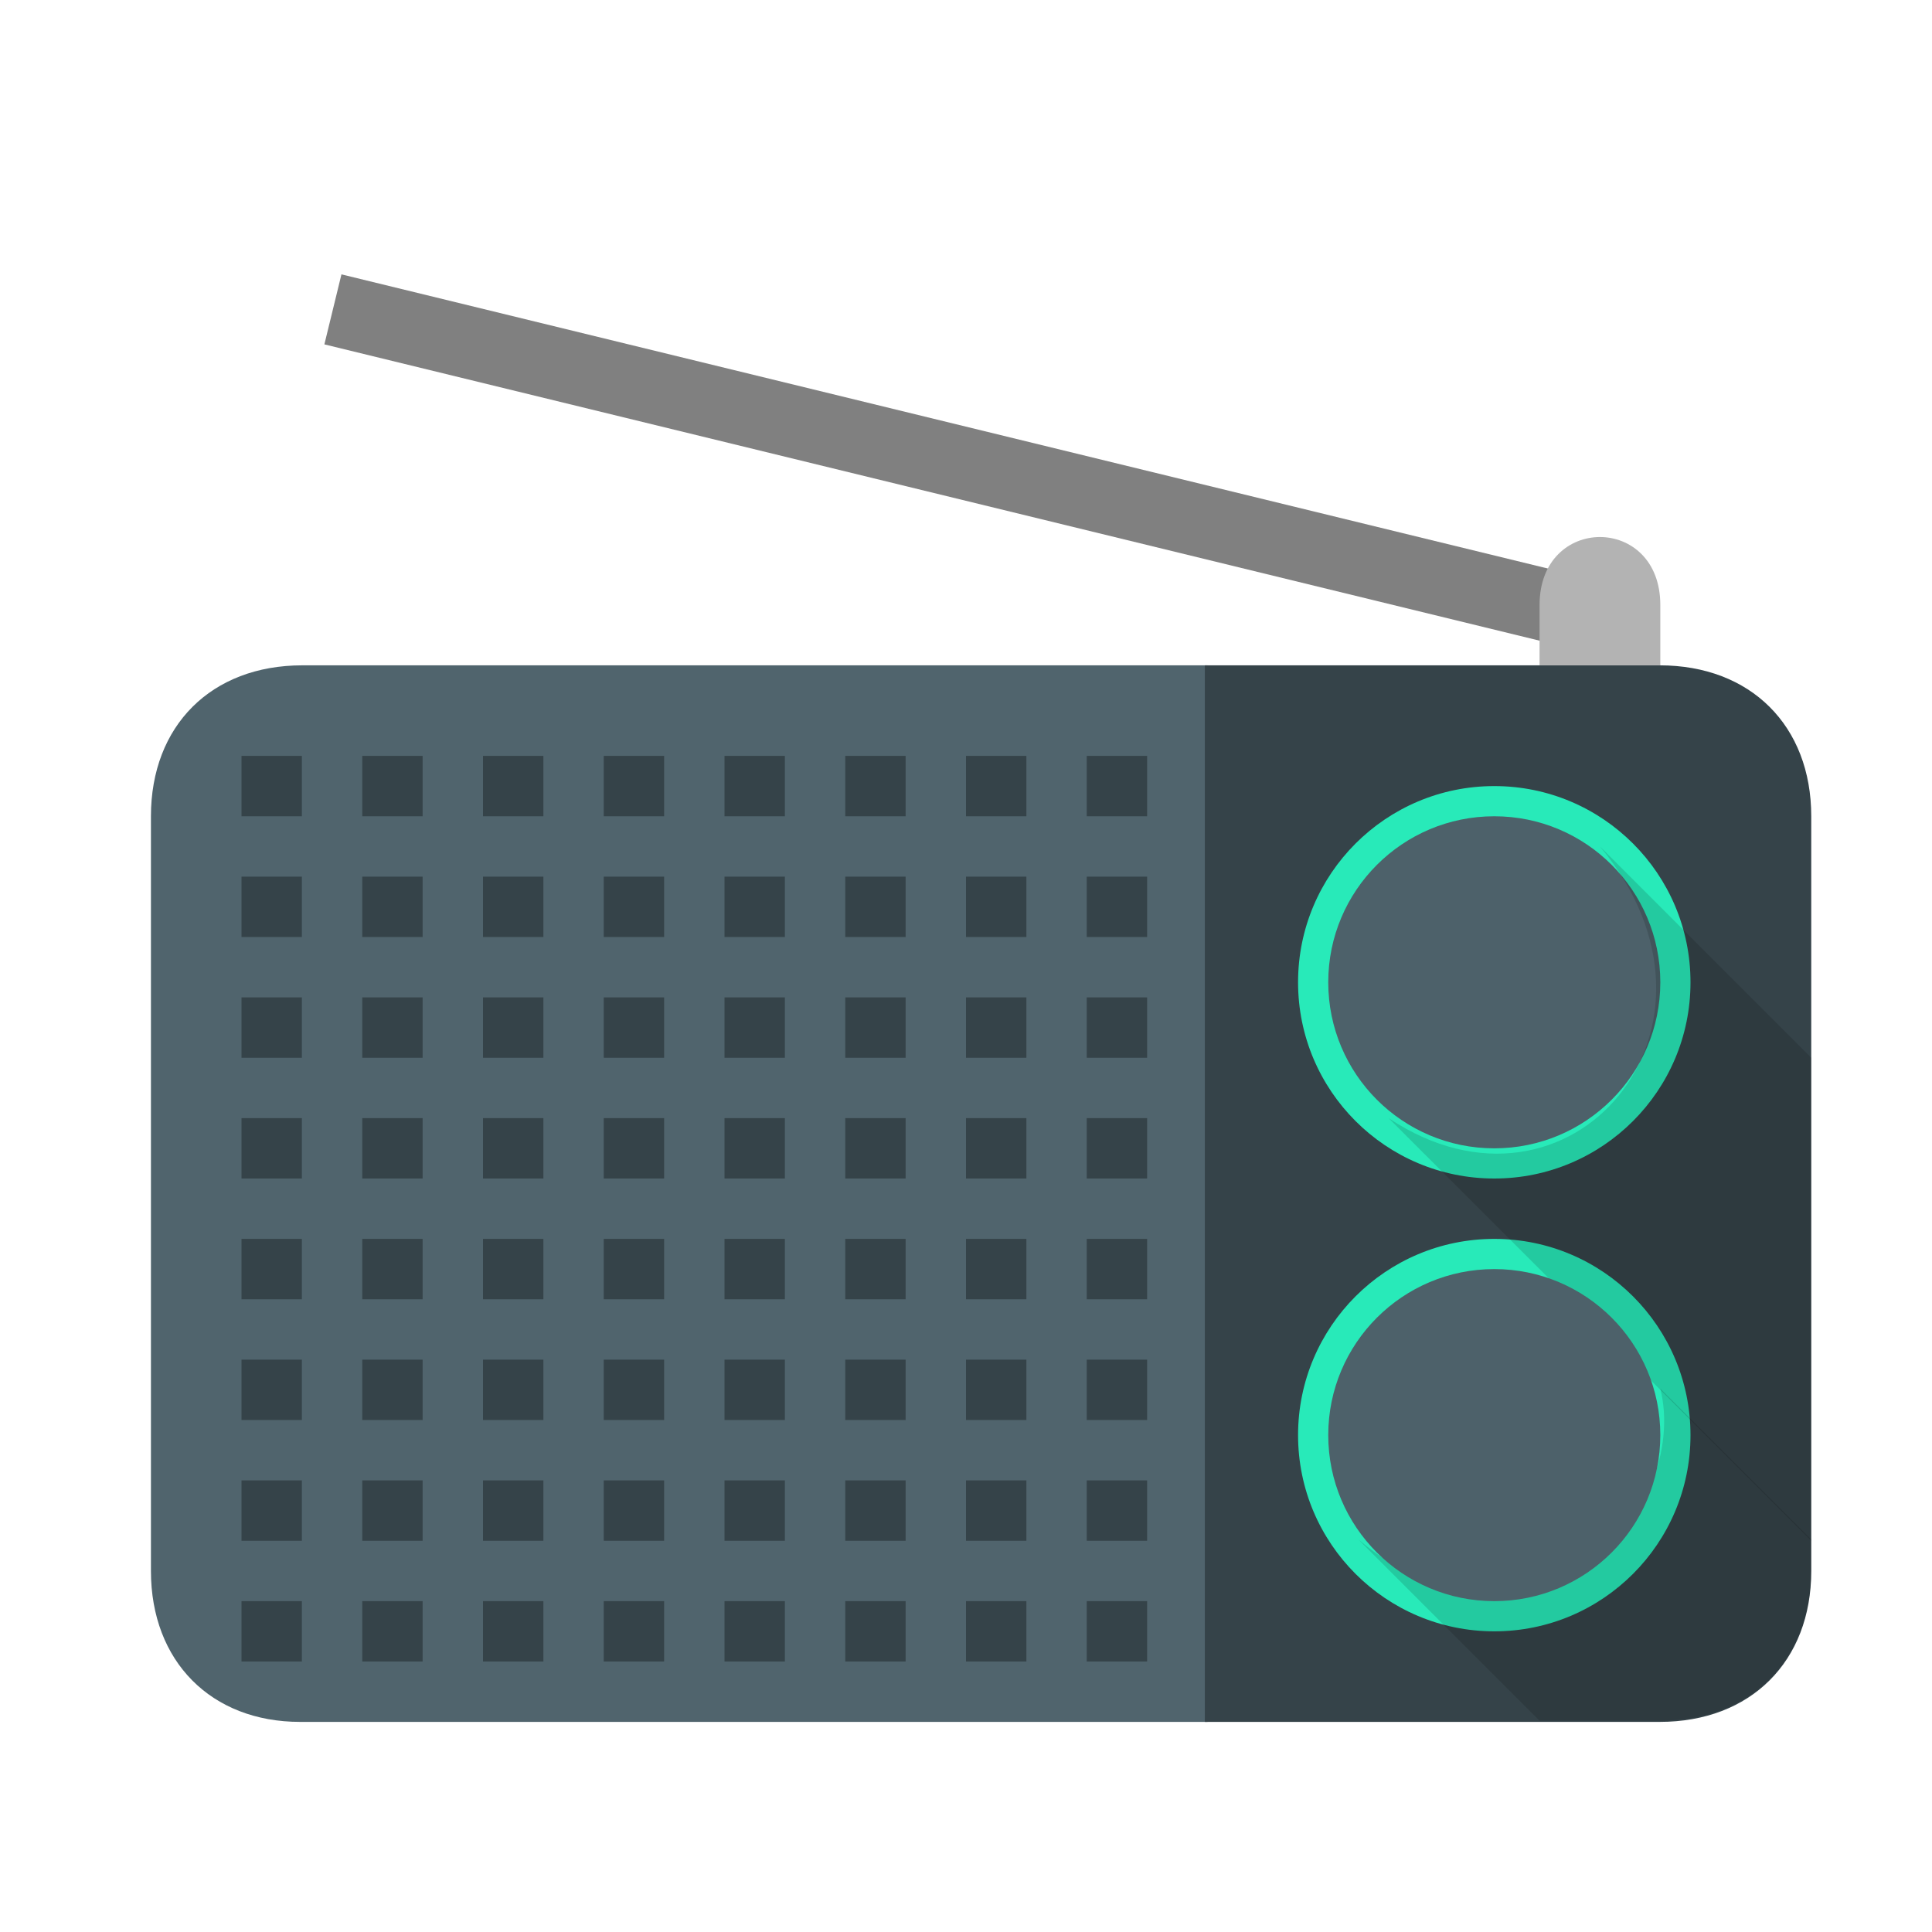 <?xml version="1.0" encoding="UTF-8" standalone="no"?>
<svg
   xmlns:dc="http://purl.org/dc/elements/1.1/"
   xmlns:cc="http://creativecommons.org/ns#"
   xmlns:rdf="http://www.w3.org/1999/02/22-rdf-syntax-ns#"
   xmlns:svg="http://www.w3.org/2000/svg"
   xmlns="http://www.w3.org/2000/svg"
   xmlns:sodipodi="http://sodipodi.sourceforge.net/DTD/sodipodi-0.dtd"
   xmlns:inkscape="http://www.inkscape.org/namespaces/inkscape"
   id="svg2"
   viewBox="0 0 64 64"
   version="1.1"
   inkscape:version="0.91 r13725"
   sodipodi:docname="radio.svg">
  <defs
     id="defs3448" />
  <sodipodi:namedview
     pagecolor="#000000"
     bordercolor="#666666"
     borderopacity="1"
     objecttolerance="10"
     gridtolerance="10"
     guidetolerance="10"
     inkscape:pageopacity="0"
     inkscape:pageshadow="2"
     inkscape:window-width="1883"
     inkscape:window-height="977"
     id="namedview3446"
     showgrid="false"
     inkscape:zoom="11.313709"
     inkscape:cx="30.680311"
     inkscape:cy="31.5916"
     inkscape:window-x="25"
     inkscape:window-y="0"
     inkscape:window-maximized="0"
     inkscape:current-layer="layer1" />
  <g
     id="layer1"
     transform="translate(0 -988.36)">
    <path
       style="fill:#50646d;fill-opacity:1"
       inkscape:connector-curvature="0"
       d="m 40,1010.4 0,35 -30.058,0 C 7,1045.4 5,1043.4 5,1040.4 l 0,-25 c 0,-3 2,-5 5.016,-5 l 29.984,0 z"
       id="path2859" />
    <path
       style="fill:#354349;fill-opacity:1"
       inkscape:connector-curvature="0"
       d="m 39.912,1010.4 15.066,0 c 3.013,0 5.022,2 5.022,5 l 0,25 c 0,3 -2.009,5 -5.022,5 l -15.066,0 0,-35 z"
       id="rect2952" />
    <g
       transform="translate(0,8)"
       id="g3084"
       style="fill:#354349;fill-opacity:1">
      <path
         inkscape:connector-curvature="0"
         d="m 36,1005.4 2,0 0,2 -2,0 0,-2 z"
         id="rect2955"
         style="fill:#354349;fill-opacity:1" />
      <path
         inkscape:connector-curvature="0"
         d="m 32,1005.4 2,0 0,2 -2,0 0,-2 z"
         id="path2958"
         style="fill:#354349;fill-opacity:1" />
      <path
         inkscape:connector-curvature="0"
         d="m 28,1005.4 2,0 0,2 -2,0 0,-2 z"
         id="path2960"
         style="fill:#354349;fill-opacity:1" />
      <path
         inkscape:connector-curvature="0"
         d="m 24,1005.4 2,0 0,2 -2,0 0,-2 z"
         id="path2962"
         style="fill:#354349;fill-opacity:1" />
      <path
         inkscape:connector-curvature="0"
         d="m 20,1005.4 2,0 0,2 -2,0 0,-2 z"
         id="path2964"
         style="fill:#354349;fill-opacity:1" />
      <path
         inkscape:connector-curvature="0"
         d="m 16,1005.4 2,0 0,2 -2,0 0,-2 z"
         id="path2966"
         style="fill:#354349;fill-opacity:1" />
      <path
         inkscape:connector-curvature="0"
         d="m 12,1005.4 2,0 0,2 -2,0 0,-2 z"
         id="path2968"
         style="fill:#354349;fill-opacity:1" />
      <path
         inkscape:connector-curvature="0"
         d="m 8,1005.4 2,0 0,2 -2,0 0,-2 z"
         id="path2970"
         style="fill:#354349;fill-opacity:1" />
      <path
         inkscape:connector-curvature="0"
         d="m 36,1009.4 2,0 0,2 -2,0 0,-2 z"
         id="path2972"
         style="fill:#354349;fill-opacity:1" />
      <path
         inkscape:connector-curvature="0"
         d="m 32,1009.4 2,0 0,2 -2,0 0,-2 z"
         id="path2974"
         style="fill:#354349;fill-opacity:1" />
      <path
         inkscape:connector-curvature="0"
         d="m 28,1009.4 2,0 0,2 -2,0 0,-2 z"
         id="path2976"
         style="fill:#354349;fill-opacity:1" />
      <path
         inkscape:connector-curvature="0"
         d="m 24,1009.4 2,0 0,2 -2,0 0,-2 z"
         id="path2978"
         style="fill:#354349;fill-opacity:1" />
      <path
         inkscape:connector-curvature="0"
         d="m 20,1009.4 2,0 0,2 -2,0 0,-2 z"
         id="path2980"
         style="fill:#354349;fill-opacity:1" />
      <path
         inkscape:connector-curvature="0"
         d="m 16,1009.4 2,0 0,2 -2,0 0,-2 z"
         id="path2982"
         style="fill:#354349;fill-opacity:1" />
      <path
         inkscape:connector-curvature="0"
         d="m 12,1009.4 2,0 0,2 -2,0 0,-2 z"
         id="path2984"
         style="fill:#354349;fill-opacity:1" />
      <path
         inkscape:connector-curvature="0"
         d="m 8,1009.4 2,0 0,2 -2,0 0,-2 z"
         id="path2986"
         style="fill:#354349;fill-opacity:1" />
      <path
         inkscape:connector-curvature="0"
         d="m 36,1013.4 2,0 0,2 -2,0 0,-2 z"
         id="path2988"
         style="fill:#354349;fill-opacity:1" />
      <path
         inkscape:connector-curvature="0"
         d="m 32,1013.4 2,0 0,2 -2,0 0,-2 z"
         id="path2990"
         style="fill:#354349;fill-opacity:1" />
      <path
         inkscape:connector-curvature="0"
         d="m 28,1013.4 2,0 0,2 -2,0 0,-2 z"
         id="path2992"
         style="fill:#354349;fill-opacity:1" />
      <path
         inkscape:connector-curvature="0"
         d="m 24,1013.4 2,0 0,2 -2,0 0,-2 z"
         id="path2994"
         style="fill:#354349;fill-opacity:1" />
      <path
         inkscape:connector-curvature="0"
         d="m 20,1013.4 2,0 0,2 -2,0 0,-2 z"
         id="path2996"
         style="fill:#354349;fill-opacity:1" />
      <path
         inkscape:connector-curvature="0"
         d="m 16,1013.4 2,0 0,2 -2,0 0,-2 z"
         id="path2998"
         style="fill:#354349;fill-opacity:1" />
      <path
         inkscape:connector-curvature="0"
         d="m 12,1013.4 2,0 0,2 -2,0 0,-2 z"
         id="path3000"
         style="fill:#354349;fill-opacity:1" />
      <path
         inkscape:connector-curvature="0"
         d="m 8,1013.4 2,0 0,2 -2,0 0,-2 z"
         id="path3002"
         style="fill:#354349;fill-opacity:1" />
      <path
         inkscape:connector-curvature="0"
         d="m 36,1017.4 2,0 0,2 -2,0 0,-2 z"
         id="path3004"
         style="fill:#354349;fill-opacity:1" />
      <path
         inkscape:connector-curvature="0"
         d="m 32,1017.4 2,0 0,2 -2,0 0,-2 z"
         id="path3006"
         style="fill:#354349;fill-opacity:1" />
      <path
         inkscape:connector-curvature="0"
         d="m 28,1017.4 2,0 0,2 -2,0 0,-2 z"
         id="path3008"
         style="fill:#354349;fill-opacity:1" />
      <path
         inkscape:connector-curvature="0"
         d="m 24,1017.4 2,0 0,2 -2,0 0,-2 z"
         id="path3010"
         style="fill:#354349;fill-opacity:1" />
      <path
         inkscape:connector-curvature="0"
         d="m 20,1017.4 2,0 0,2 -2,0 0,-2 z"
         id="path3012"
         style="fill:#354349;fill-opacity:1" />
      <path
         inkscape:connector-curvature="0"
         d="m 16,1017.4 2,0 0,2 -2,0 0,-2 z"
         id="path3014"
         style="fill:#354349;fill-opacity:1" />
      <path
         inkscape:connector-curvature="0"
         d="m 12,1017.4 2,0 0,2 -2,0 0,-2 z"
         id="path3016"
         style="fill:#354349;fill-opacity:1" />
      <path
         inkscape:connector-curvature="0"
         d="m 8,1017.4 2,0 0,2 -2,0 0,-2 z"
         id="path3018"
         style="fill:#354349;fill-opacity:1" />
      <path
         inkscape:connector-curvature="0"
         d="m 36,1021.4 2,0 0,2 -2,0 0,-2 z"
         id="path3020"
         style="fill:#354349;fill-opacity:1" />
      <path
         inkscape:connector-curvature="0"
         d="m 32,1021.4 2,0 0,2 -2,0 0,-2 z"
         id="path3022"
         style="fill:#354349;fill-opacity:1" />
      <path
         inkscape:connector-curvature="0"
         d="m 28,1021.4 2,0 0,2 -2,0 0,-2 z"
         id="path3024"
         style="fill:#354349;fill-opacity:1" />
      <path
         inkscape:connector-curvature="0"
         d="m 24,1021.4 2,0 0,2 -2,0 0,-2 z"
         id="path3026"
         style="fill:#354349;fill-opacity:1" />
      <path
         inkscape:connector-curvature="0"
         d="m 20,1021.4 2,0 0,2 -2,0 0,-2 z"
         id="path3028"
         style="fill:#354349;fill-opacity:1" />
      <path
         inkscape:connector-curvature="0"
         d="m 16,1021.4 2,0 0,2 -2,0 0,-2 z"
         id="path3030"
         style="fill:#354349;fill-opacity:1" />
      <path
         inkscape:connector-curvature="0"
         d="m 12,1021.4 2,0 0,2 -2,0 0,-2 z"
         id="path3032"
         style="fill:#354349;fill-opacity:1" />
      <path
         inkscape:connector-curvature="0"
         d="m 8,1021.4 2,0 0,2 -2,0 0,-2 z"
         id="path3034"
         style="fill:#354349;fill-opacity:1" />
      <path
         inkscape:connector-curvature="0"
         d="m 36,1025.4 2,0 0,2 -2,0 0,-2 z"
         id="path3036"
         style="fill:#354349;fill-opacity:1" />
      <path
         inkscape:connector-curvature="0"
         d="m 32,1025.4 2,0 0,2 -2,0 0,-2 z"
         id="path3038"
         style="fill:#354349;fill-opacity:1" />
      <path
         inkscape:connector-curvature="0"
         d="m 28,1025.4 2,0 0,2 -2,0 0,-2 z"
         id="path3040"
         style="fill:#354349;fill-opacity:1" />
      <path
         inkscape:connector-curvature="0"
         d="m 24,1025.4 2,0 0,2 -2,0 0,-2 z"
         id="path3042"
         style="fill:#354349;fill-opacity:1" />
      <path
         inkscape:connector-curvature="0"
         d="m 20,1025.4 2,0 0,2 -2,0 0,-2 z"
         id="path3044"
         style="fill:#354349;fill-opacity:1" />
      <path
         inkscape:connector-curvature="0"
         d="m 16,1025.4 2,0 0,2 -2,0 0,-2 z"
         id="path3046"
         style="fill:#354349;fill-opacity:1" />
      <path
         inkscape:connector-curvature="0"
         d="m 12,1025.4 2,0 0,2 -2,0 0,-2 z"
         id="path3048"
         style="fill:#354349;fill-opacity:1" />
      <path
         inkscape:connector-curvature="0"
         d="m 8,1025.4 2,0 0,2 -2,0 0,-2 z"
         id="path3050"
         style="fill:#354349;fill-opacity:1" />
      <path
         inkscape:connector-curvature="0"
         d="m 36,1029.4 2,0 0,2 -2,0 0,-2 z"
         id="path3052"
         style="fill:#354349;fill-opacity:1" />
      <path
         inkscape:connector-curvature="0"
         d="m 32,1029.4 2,0 0,2 -2,0 0,-2 z"
         id="path3054"
         style="fill:#354349;fill-opacity:1" />
      <path
         inkscape:connector-curvature="0"
         d="m 28,1029.4 2,0 0,2 -2,0 0,-2 z"
         id="path3056"
         style="fill:#354349;fill-opacity:1" />
      <path
         inkscape:connector-curvature="0"
         d="m 24,1029.4 2,0 0,2 -2,0 0,-2 z"
         id="path3058"
         style="fill:#354349;fill-opacity:1" />
      <path
         inkscape:connector-curvature="0"
         d="m 20,1029.4 2,0 0,2 -2,0 0,-2 z"
         id="path3060"
         style="fill:#354349;fill-opacity:1" />
      <path
         inkscape:connector-curvature="0"
         d="m 16,1029.4 2,0 0,2 -2,0 0,-2 z"
         id="path3062"
         style="fill:#354349;fill-opacity:1" />
      <path
         inkscape:connector-curvature="0"
         d="m 12,1029.4 2,0 0,2 -2,0 0,-2 z"
         id="path3064"
         style="fill:#354349;fill-opacity:1" />
      <path
         inkscape:connector-curvature="0"
         d="m 8,1029.4 2,0 0,2 -2,0 0,-2 z"
         id="path3066"
         style="fill:#354349;fill-opacity:1" />
      <path
         inkscape:connector-curvature="0"
         d="m 36,1033.4 2,0 0,2 -2,0 0,-2 z"
         id="path3068"
         style="fill:#354349;fill-opacity:1" />
      <path
         inkscape:connector-curvature="0"
         d="m 32,1033.4 2,0 0,2 -2,0 0,-2 z"
         id="path3070"
         style="fill:#354349;fill-opacity:1" />
      <path
         inkscape:connector-curvature="0"
         d="m 28,1033.4 2,0 0,2 -2,0 0,-2 z"
         id="path3072"
         style="fill:#354349;fill-opacity:1" />
      <path
         inkscape:connector-curvature="0"
         d="m 24,1033.4 2,0 0,2 -2,0 0,-2 z"
         id="path3074"
         style="fill:#354349;fill-opacity:1" />
      <path
         inkscape:connector-curvature="0"
         d="m 20,1033.4 2,0 0,2 -2,0 0,-2 z"
         id="path3076"
         style="fill:#354349;fill-opacity:1" />
      <path
         inkscape:connector-curvature="0"
         d="m 16,1033.4 2,0 0,2 -2,0 0,-2 z"
         id="path3078"
         style="fill:#354349;fill-opacity:1" />
      <path
         inkscape:connector-curvature="0"
         d="m 12,1033.4 2,0 0,2 -2,0 0,-2 z"
         id="path3080"
         style="fill:#354349;fill-opacity:1" />
      <path
         inkscape:connector-curvature="0"
         d="m 8,1033.4 2,0 0,2 -2,0 0,-2 z"
         id="path3082"
         style="fill:#354349;fill-opacity:1" />
    </g>
    <path
       id="path4701"
       d="m 56,1035.9 c 0,3.59 -2.91,6.5 -6.5,6.5 -3.59,0 -6.5,-2.91 -6.5,-6.5 0,-3.59 2.91,-6.5 6.5,-6.5 3.59,0 6.5,2.91 6.5,6.5 z"
       inkscape:connector-curvature="0"
       style="fill:#28eab9;fill-opacity:1" />
    <path
       id="path4716"
       d="m 45,1039.36 6,6 4,0 c 3,0 5,-2 5,-5 l 0,-1 -5,-5 c 1,4 -4,10 -10,5 z"
       inkscape:connector-curvature="0"
       style="fill-opacity:0.137" />
    <path
       style="fill:#28eab9;fill-opacity:1"
       inkscape:connector-curvature="0"
       d="m 56,1020.9 c 0,3.59 -2.91,6.5 -6.5,6.5 -3.59,0 -6.5,-2.91 -6.5,-6.5 0,-3.59 2.91,-6.5 6.5,-6.5 3.59,0 6.5,2.91 6.5,6.5 z"
       id="path3921" />
    <path
       style="fill:#4d616a;fill-opacity:1"
       inkscape:connector-curvature="0"
       d="m 55,1020.9 c 0,3.038 -2.462,5.5 -5.5,5.5 -3.038,0 -5.5,-2.462 -5.5,-5.5 0,-3.038 2.462,-5.5 5.5,-5.5 3.038,0 5.5,2.462 5.5,5.5 z"
       id="path3918" />
    <path
       id="path4718"
       d="m 46,1025.4 14,14 0,-16 -7,-7 c 5,6 -1,13 -7,9 z"
       inkscape:connector-curvature="0"
       style="fill-opacity:0.137" />
    <path
       id="path4703"
       d="m 55,1035.9 c 0,3.038 -2.462,5.5 -5.5,5.5 -3.038,0 -5.5,-2.462 -5.5,-5.5 0,-3.038 2.462,-5.5 5.5,-5.5 3.038,0 5.5,2.462 5.5,5.5 z"
       inkscape:connector-curvature="0"
       style="fill:#4d616a;fill-opacity:1" />
    <rect
       style="fill:#808080;fill-opacity:1"
       id="rect4486"
       width="43.31"
       height="2.386"
       x="247.154"
       y="965.919"
       transform="matrix(0.972,0.237,-0.237,0.972,0,0)"
       inkscape:transform-center-x="21.235945"
       inkscape:transform-center-y="-5.032286" />
    <path
       id="path4707"
       d="m 51,1010.4 4,0 0,-2 c 0,-3 -4,-3 -4,0 l 0,2 z"
       inkscape:connector-curvature="0"
       style="fill:#b3b3b3" />
    <g
       id="g3541">
      <g
         id="g3545" />
    </g>
  </g>
</svg>
